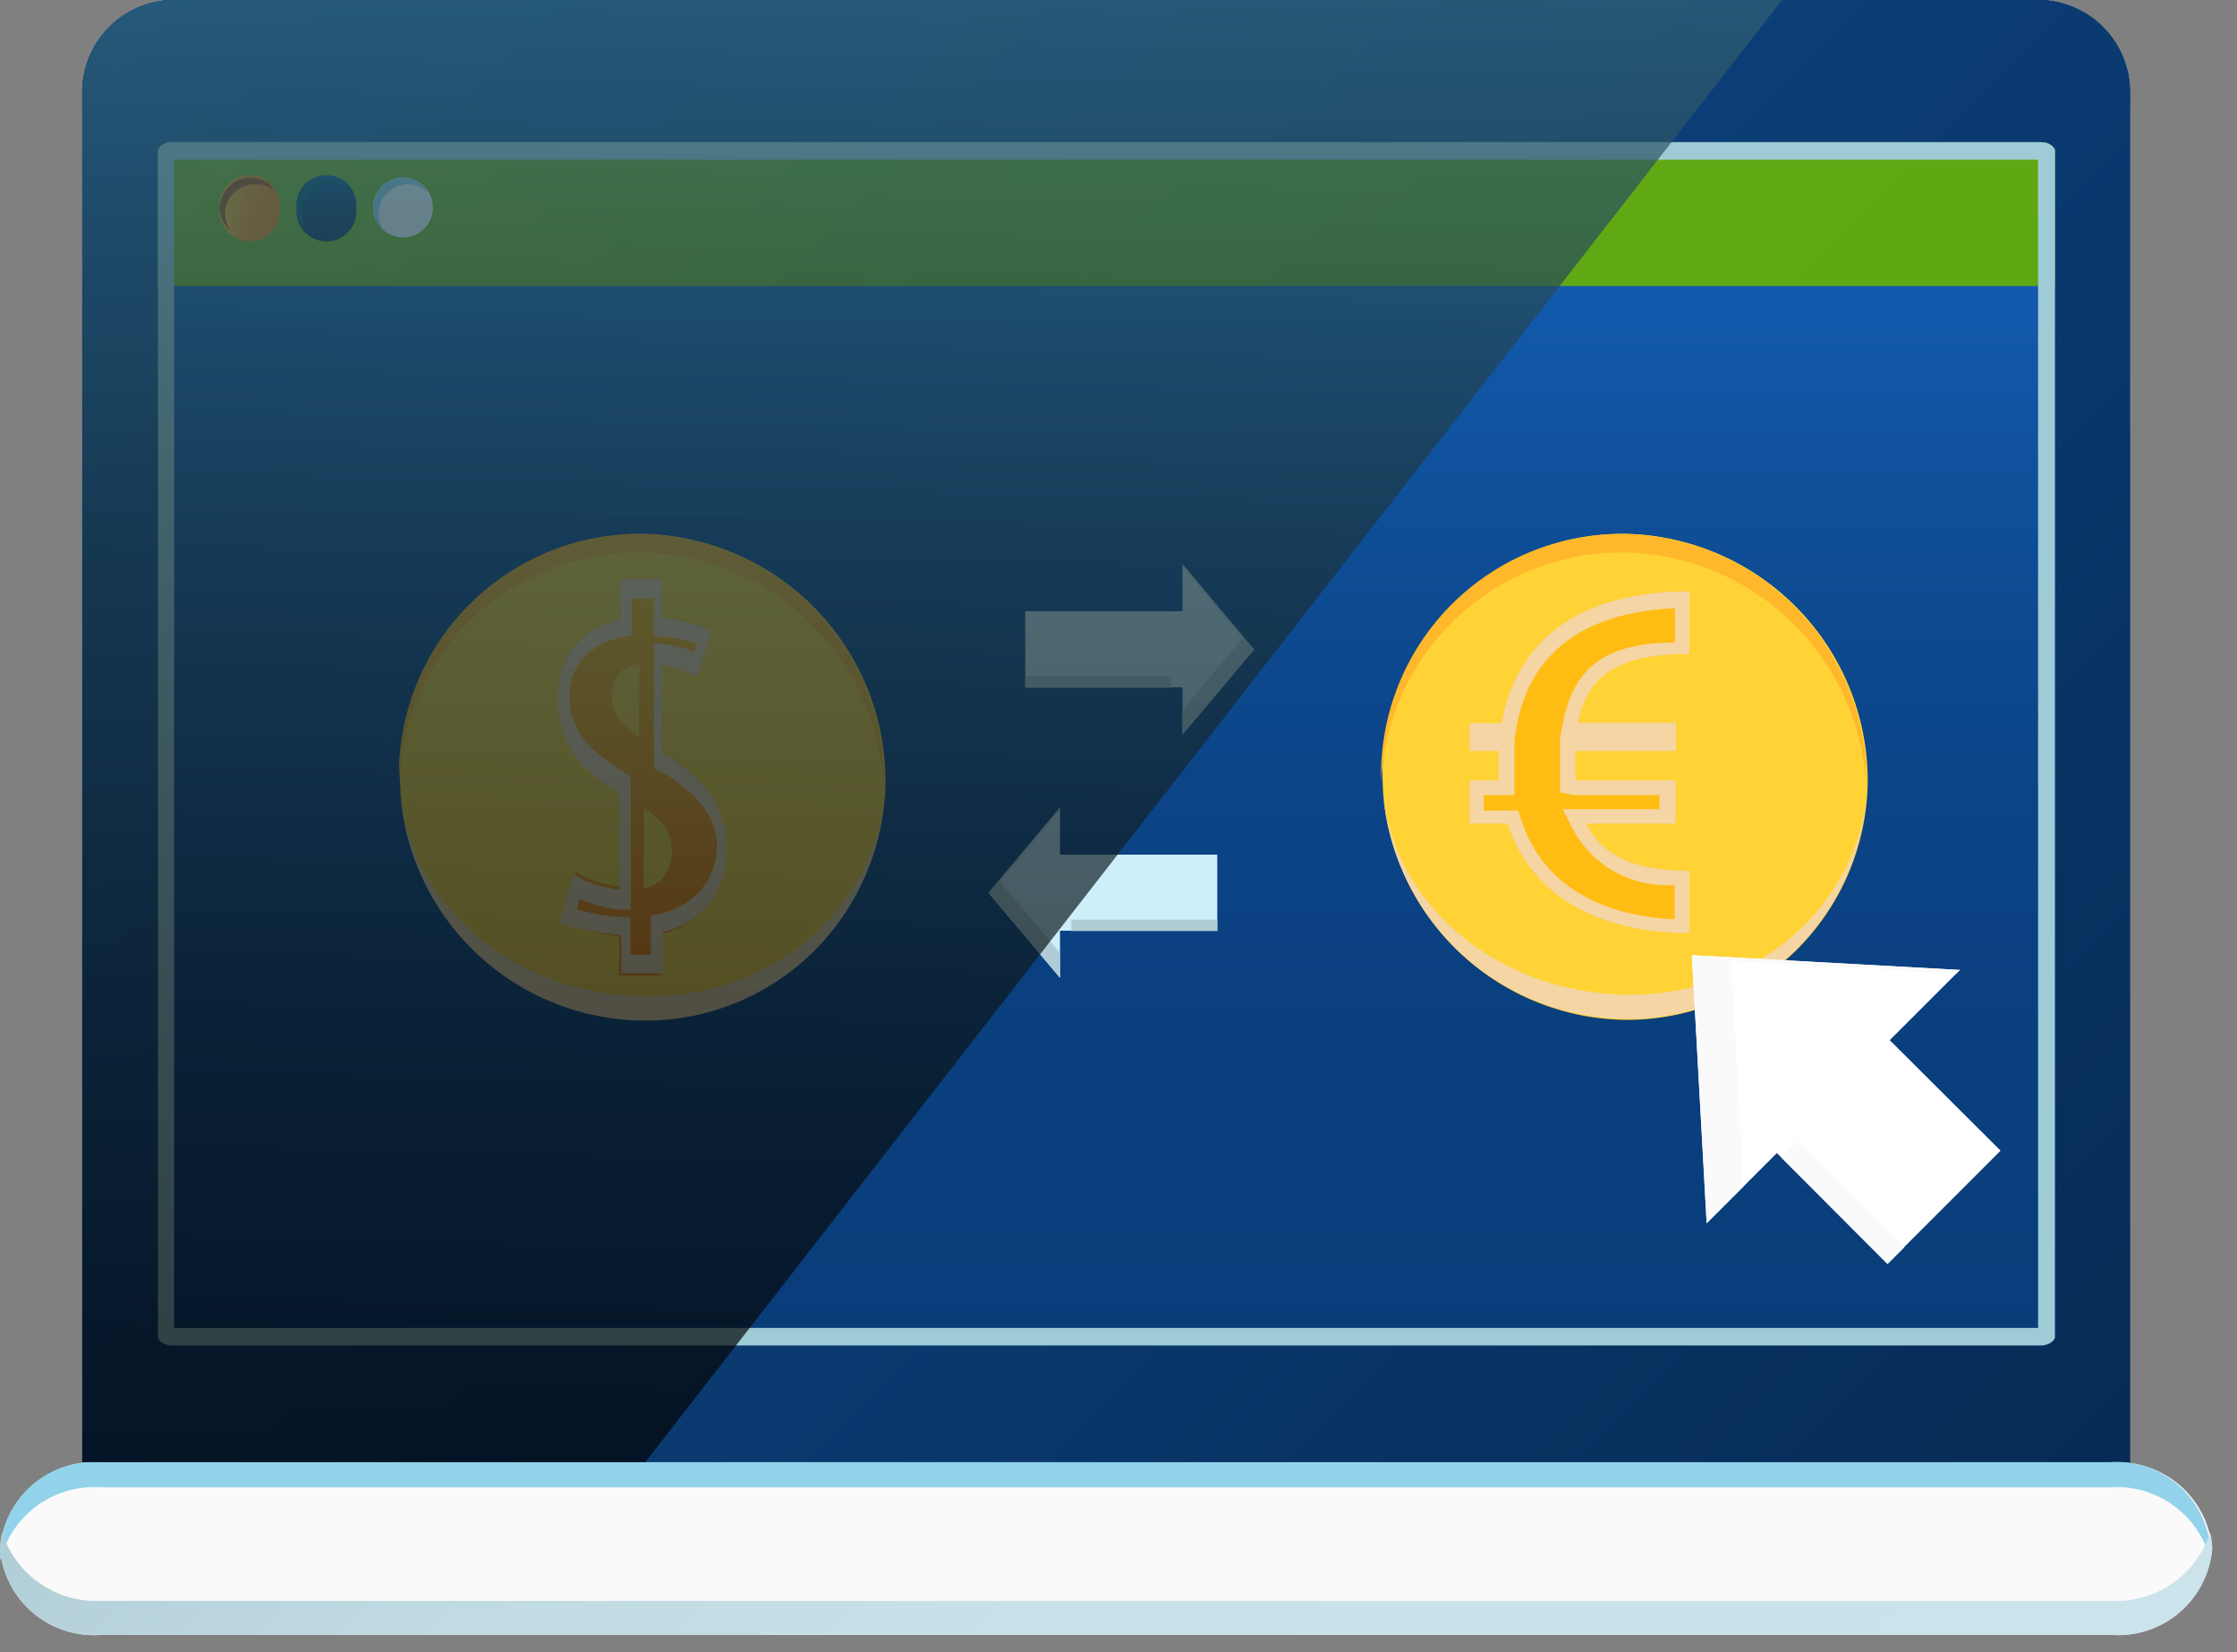 <svg width="65" height="48" viewBox="0 0 65 48" fill="none" xmlns="http://www.w3.org/2000/svg">
<rect x="0" y="0" width="65" height="48" fill="#808080" stroke="none"/>
<path d="M2.39 43C2.382 43.704 2.651 44.383 3.14 44.89C3.628 45.397 4.296 45.692 5 45.71H59.3C60 45.687 60.663 45.39 61.148 44.883C61.632 44.377 61.898 43.701 61.89 43V2.76C61.912 2.051 61.651 1.362 61.166 0.845C60.68 0.327 60.009 0.023 59.3 0L5 0C4.647 0.009 4.3 0.088 3.977 0.231C3.655 0.375 3.364 0.581 3.122 0.838C2.879 1.094 2.69 1.396 2.564 1.726C2.439 2.056 2.379 2.407 2.39 2.76V43Z" fill="url(#paint0_linear)"/>
<g style="mix-blend-mode:screen">
<path d="M59.3 0H5C4.647 0.009 4.3 0.088 3.977 0.231C3.655 0.375 3.364 0.581 3.122 0.838C2.879 1.094 2.69 1.396 2.564 1.726C2.439 2.056 2.379 2.407 2.39 2.76V42.59V3.33C2.379 2.977 2.439 2.626 2.564 2.296C2.69 1.966 2.879 1.664 3.122 1.408C3.364 1.151 3.655 0.945 3.977 0.801C4.3 0.658 4.647 0.579 5 0.57H59.3C60.007 0.594 60.677 0.896 61.162 1.411C61.647 1.926 61.909 2.613 61.89 3.32V2.76C61.912 2.051 61.651 1.362 61.166 0.845C60.68 0.327 60.009 0.023 59.3 0V0Z" fill="#004C69"/>
</g>
<path d="M59.3 39.09C59.57 39.09 59.71 38.92 59.71 38.85V4.37C59.71 4.3 59.57 4.13 59.3 4.13H5C4.73 4.13 4.59 4.3 4.59 4.37V38.85C4.59 38.92 4.73 39.09 5 39.09H59.3Z" fill="url(#paint1_linear)"/>
<path d="M2.39 43C2.382 43.704 2.651 44.383 3.14 44.89C3.628 45.397 4.296 45.692 5 45.71H59.3C60 45.687 60.663 45.39 61.148 44.883C61.632 44.377 61.898 43.701 61.89 43V2.76C61.912 2.051 61.651 1.362 61.166 0.845C60.68 0.327 60.009 0.023 59.3 0L5 0C4.647 0.009 4.3 0.088 3.977 0.231C3.655 0.375 3.364 0.581 3.122 0.838C2.879 1.094 2.69 1.396 2.564 1.726C2.439 2.056 2.379 2.407 2.39 2.76V43Z" fill="url(#paint2_linear)"/>
<path d="M59.3 39.09C59.57 39.09 59.71 38.92 59.71 38.85V4.37C59.71 4.3 59.57 4.13 59.3 4.13H5C4.73 4.13 4.59 4.3 4.59 4.37V38.85C4.59 38.92 4.73 39.09 5 39.09H59.3Z" fill="url(#paint3_linear)"/>
<path style="mix-blend-mode:screen" d="M59.3 39.09C59.57 39.09 59.71 38.92 59.71 38.85V4.37C59.71 4.3 59.57 4.13 59.3 4.13H5C4.73 4.13 4.59 4.3 4.59 4.37V38.85C4.59 38.92 4.73 39.09 5 39.09H59.3Z" fill="url(#paint4_linear)"/>
<path d="M0 45C0.061 45.718 0.403 46.384 0.952 46.852C1.5 47.32 2.211 47.553 2.93 47.5H61.35C62.069 47.55 62.778 47.316 63.326 46.849C63.874 46.381 64.216 45.717 64.28 45C64.219 44.281 63.877 43.614 63.329 43.145C62.781 42.675 62.07 42.44 61.35 42.49H2.93C2.209 42.438 1.497 42.672 0.948 43.142C0.4 43.612 0.059 44.28 0 45H0Z" fill="url(#paint5_linear)"/>
<g style="mix-blend-mode:screen">
<path d="M2.93 43.21H61.35C62.003 43.172 62.649 43.365 63.175 43.754C63.701 44.143 64.075 44.704 64.23 45.34C64.24 45.224 64.24 45.106 64.23 44.99C64.169 44.271 63.827 43.605 63.279 43.135C62.731 42.665 62.02 42.43 61.3 42.48H2.93C2.208 42.428 1.494 42.663 0.945 43.135C0.396 43.608 0.056 44.278 -9.25269e-06 45C-0.01 45.12 -0.01 45.24 -9.25222e-06 45.36C0.156 44.714 0.536 44.143 1.072 43.75C1.609 43.357 2.267 43.165 2.93 43.21Z" fill="#92D3EB"/>
</g>
<path style="mix-blend-mode:multiply" d="M61.35 46.51H2.93C2.298 46.541 1.673 46.362 1.154 46C0.634 45.638 0.25 45.114 0.06 44.51C0.02 44.67 -0 44.835 3.5645e-06 45C0.061 45.718 0.403 46.384 0.952 46.852C1.5 47.32 2.211 47.553 2.93 47.5H61.35C62.069 47.55 62.778 47.316 63.326 46.849C63.874 46.381 64.216 45.717 64.28 45C64.28 44.835 64.26 44.67 64.22 44.51C64.03 45.114 63.646 45.638 63.126 46C62.607 46.362 61.982 46.541 61.35 46.51Z" fill="url(#paint6_linear)"/>
<path d="M59.3 4.13H5C4.73 4.13 4.59 4.3 4.59 4.37V8.31H59.71V4.37C59.71 4.3 59.57 4.13 59.3 4.13Z" fill="url(#paint7_linear)"/>
<path d="M8.12 6.05C8.133 6.171 8.12 6.294 8.083 6.41C8.045 6.527 7.984 6.634 7.902 6.724C7.821 6.815 7.721 6.888 7.609 6.938C7.498 6.987 7.377 7.013 7.255 7.013C7.133 7.013 7.012 6.987 6.901 6.938C6.789 6.888 6.689 6.815 6.608 6.724C6.526 6.634 6.465 6.527 6.427 6.41C6.39 6.294 6.377 6.171 6.39 6.05C6.377 5.929 6.39 5.806 6.427 5.69C6.465 5.573 6.526 5.466 6.608 5.376C6.689 5.285 6.789 5.212 6.901 5.162C7.012 5.113 7.133 5.087 7.255 5.087C7.377 5.087 7.498 5.113 7.609 5.162C7.721 5.212 7.821 5.285 7.902 5.376C7.984 5.466 8.045 5.573 8.083 5.69C8.12 5.806 8.133 5.929 8.12 6.05Z" fill="url(#paint8_linear)"/>
<path d="M10.35 6.05C10.363 6.171 10.35 6.294 10.313 6.41C10.275 6.527 10.214 6.634 10.132 6.724C10.051 6.815 9.951 6.888 9.839 6.938C9.728 6.987 9.607 7.013 9.485 7.013C9.363 7.013 9.242 6.987 9.131 6.938C9.019 6.888 8.919 6.815 8.838 6.724C8.756 6.634 8.695 6.527 8.657 6.41C8.62 6.294 8.607 6.171 8.62 6.05C8.607 5.929 8.62 5.806 8.657 5.69C8.695 5.573 8.756 5.466 8.838 5.376C8.919 5.285 9.019 5.212 9.131 5.162C9.242 5.113 9.363 5.087 9.485 5.087C9.607 5.087 9.728 5.113 9.839 5.162C9.951 5.212 10.051 5.285 10.132 5.376C10.214 5.466 10.275 5.573 10.313 5.69C10.35 5.806 10.363 5.929 10.35 6.05Z" fill="url(#paint9_linear)"/>
<path d="M12.58 6.05C12.576 6.221 12.522 6.387 12.424 6.528C12.326 6.668 12.189 6.777 12.029 6.839C11.87 6.902 11.696 6.917 11.528 6.881C11.361 6.845 11.208 6.761 11.088 6.638C10.968 6.516 10.887 6.361 10.855 6.192C10.823 6.024 10.842 5.85 10.908 5.693C10.975 5.535 11.086 5.4 11.229 5.305C11.371 5.211 11.539 5.16 11.71 5.16C11.826 5.16 11.941 5.183 12.048 5.228C12.155 5.273 12.251 5.339 12.332 5.422C12.413 5.505 12.477 5.603 12.52 5.711C12.562 5.819 12.583 5.934 12.58 6.05Z" fill="url(#paint10_linear)"/>
<g style="mix-blend-mode:screen">
<path d="M6.54 6.23C6.539 6.115 6.56 6.001 6.603 5.894C6.646 5.787 6.71 5.69 6.791 5.608C6.872 5.526 6.968 5.462 7.075 5.417C7.181 5.373 7.295 5.35 7.41 5.35C7.518 5.345 7.626 5.362 7.728 5.4C7.829 5.437 7.922 5.495 8 5.57C7.928 5.447 7.826 5.345 7.703 5.274C7.581 5.202 7.442 5.163 7.3 5.16C7.117 5.154 6.937 5.204 6.785 5.305C6.633 5.406 6.515 5.551 6.449 5.722C6.383 5.892 6.372 6.079 6.417 6.256C6.462 6.433 6.561 6.592 6.7 6.71C6.601 6.569 6.546 6.402 6.54 6.23Z" fill="#AB4700"/>
</g>
<g style="mix-blend-mode:screen">
<path d="M8.77 6.23C8.769 6.115 8.79 6.001 8.833 5.894C8.876 5.787 8.94 5.69 9.021 5.608C9.102 5.526 9.199 5.461 9.305 5.417C9.411 5.373 9.525 5.35 9.64 5.35C9.845 5.35 10.042 5.429 10.19 5.57C10.118 5.447 10.016 5.345 9.893 5.274C9.771 5.202 9.632 5.163 9.49 5.16C9.374 5.161 9.26 5.185 9.154 5.231C9.048 5.276 8.951 5.342 8.871 5.425C8.79 5.507 8.726 5.605 8.683 5.712C8.64 5.82 8.619 5.934 8.62 6.05C8.619 6.176 8.647 6.301 8.701 6.415C8.754 6.529 8.833 6.63 8.93 6.71C8.831 6.569 8.776 6.402 8.77 6.23Z" fill="#004C69"/>
</g>
<g style="mix-blend-mode:screen">
<path d="M11 6.23C10.999 6.115 11.02 6.001 11.063 5.894C11.106 5.787 11.17 5.69 11.251 5.608C11.332 5.526 11.428 5.461 11.535 5.417C11.641 5.373 11.755 5.35 11.87 5.35C12.075 5.35 12.271 5.429 12.42 5.57C12.345 5.448 12.241 5.347 12.117 5.275C11.993 5.203 11.853 5.164 11.71 5.16C11.478 5.165 11.258 5.262 11.097 5.428C10.936 5.595 10.847 5.818 10.85 6.05C10.849 6.176 10.877 6.301 10.931 6.415C10.984 6.529 11.063 6.63 11.16 6.71C11.061 6.569 11.006 6.402 11 6.23Z" fill="#92D3EB"/>
</g>
<g style="mix-blend-mode:multiply">
<path d="M59.3 4.13H5C4.73 4.13 4.59 4.3 4.59 4.37V38.85C4.59 38.92 4.73 39.09 5 39.09H59.3C59.57 39.09 59.71 38.92 59.71 38.85V4.37C59.71 4.3 59.57 4.13 59.3 4.13ZM59.22 38.58H5.06V4.64H59.22V38.58Z" fill="#9FCBD6"/>
</g>
<path d="M25.73 22.69C25.722 23.613 25.532 24.526 25.169 25.376C24.807 26.226 24.281 26.995 23.62 27.64C22.959 28.285 22.177 28.793 21.319 29.135C20.461 29.476 19.543 29.645 18.62 29.63C16.745 29.591 14.96 28.816 13.65 27.473C12.341 26.13 11.612 24.326 11.62 22.45C11.628 21.528 11.818 20.617 12.179 19.769C12.54 18.921 13.064 18.152 13.723 17.507C14.382 16.862 15.162 16.354 16.017 16.011C16.873 15.668 17.788 15.498 18.71 15.51C20.586 15.554 22.369 16.33 23.681 17.672C24.993 19.013 25.728 20.814 25.73 22.69Z" fill="#FFD336"/>
<g style="mix-blend-mode:multiply">
<path d="M25.69 23.05C25.47 26.4 22.4 29.05 18.62 28.95C14.84 28.85 11.83 26.22 11.62 22.87C11.711 24.677 12.484 26.381 13.784 27.64C15.083 28.898 16.811 29.617 18.62 29.65C20.425 29.686 22.174 29.017 23.494 27.784C24.814 26.552 25.602 24.854 25.69 23.05Z" fill="#F5D5A4"/>
</g>
<g style="mix-blend-mode:screen">
<path d="M18.68 16.05C20.505 16.092 22.244 16.828 23.545 18.108C24.846 19.388 25.609 21.116 25.68 22.94C25.68 22.85 25.68 22.77 25.68 22.69C25.678 20.817 24.945 19.019 23.638 17.678C22.331 16.337 20.552 15.559 18.68 15.51C17.758 15.498 16.843 15.668 15.987 16.011C15.132 16.354 14.352 16.862 13.693 17.507C13.034 18.152 12.509 18.921 12.149 19.769C11.788 20.617 11.598 21.528 11.59 22.45C11.585 22.547 11.585 22.643 11.59 22.74C11.655 20.917 12.436 19.193 13.763 17.941C15.09 16.689 16.856 16.009 18.68 16.05Z" fill="#FFB82B"/>
</g>
<path d="M18 27.21C17.662 27.166 17.327 27.096 17 27C16.755 26.943 16.522 26.845 16.31 26.71L16.74 25.32C16.896 25.445 17.077 25.537 17.27 25.59C17.523 25.675 17.785 25.736 18.05 25.77L18 23C17.78 22.87 17.57 22.71 17.35 22.56C17.145 22.396 16.96 22.208 16.8 22C16.626 21.778 16.491 21.527 16.4 21.26C16.282 20.94 16.228 20.601 16.24 20.26C16.212 19.695 16.385 19.139 16.73 18.69C17.066 18.327 17.512 18.084 18 18V16.79H19.22V17.91C19.488 17.935 19.752 17.985 20.01 18.06C20.234 18.117 20.452 18.198 20.66 18.3L20.23 19.63C20.09 19.55 19.942 19.483 19.79 19.43C19.62 19.38 19.43 19.34 19.22 19.3V21.83C19.451 21.967 19.671 22.121 19.88 22.29C20.105 22.448 20.304 22.64 20.47 22.86C20.647 23.08 20.789 23.326 20.89 23.59C21.013 23.909 21.071 24.249 21.06 24.59C21.085 25.204 20.906 25.809 20.55 26.31C20.21 26.735 19.733 27.028 19.2 27.14V28.34H17.99L18 27.21ZM18.58 19.3C18.455 19.3 18.331 19.33 18.22 19.388C18.109 19.445 18.013 19.528 17.94 19.63C17.827 19.798 17.767 19.997 17.77 20.2C17.761 20.452 17.839 20.699 17.99 20.9C18.166 21.088 18.357 21.262 18.56 21.42L18.58 19.3ZM18.7 25.81C18.822 25.794 18.939 25.753 19.044 25.69C19.149 25.626 19.24 25.541 19.31 25.44C19.458 25.226 19.532 24.97 19.52 24.71C19.53 24.455 19.452 24.205 19.3 24C19.132 23.793 18.933 23.614 18.71 23.47L18.7 25.81Z" fill="url(#paint11_linear)"/>
<g style="mix-blend-mode:multiply">
<path d="M20.91 23.62C20.809 23.356 20.667 23.11 20.49 22.89C20.324 22.67 20.125 22.478 19.9 22.32C19.691 22.151 19.471 21.997 19.24 21.86V19.33C19.45 19.33 19.64 19.41 19.81 19.46C19.962 19.513 20.11 19.58 20.25 19.66L20.68 18.33C20.472 18.228 20.254 18.147 20.03 18.09C19.772 18.015 19.508 17.965 19.24 17.94V16.82H18.02V18C17.51 18.092 17.047 18.357 16.71 18.75C16.365 19.198 16.192 19.755 16.22 20.32C16.208 20.661 16.262 21 16.38 21.32C16.471 21.587 16.606 21.838 16.78 22.06C16.947 22.266 17.139 22.45 17.35 22.61C17.57 22.76 17.78 22.92 18 23.05V25.85C17.735 25.816 17.473 25.756 17.22 25.67C17.027 25.617 16.846 25.525 16.69 25.4L16.26 26.79C16.493 26.902 16.743 26.973 17 27C17.345 27.085 17.696 27.142 18.05 27.17V28.28H19.26V27.08C19.793 26.968 20.27 26.675 20.61 26.25C20.966 25.749 21.145 25.144 21.12 24.53C21.107 24.216 21.035 23.908 20.91 23.62ZM20.4 25.81C20.092 26.189 19.66 26.448 19.18 26.54L18.91 26.61V27.74H18.32V26.64H18.02C17.683 26.622 17.348 26.572 17.02 26.49C16.93 26.472 16.842 26.442 16.76 26.4L16.85 26.11C16.959 26.166 17.073 26.213 17.19 26.25C17.457 26.337 17.731 26.398 18.01 26.43H18.33V22.57L17.51 22C17.306 21.853 17.125 21.678 16.97 21.48C16.832 21.311 16.727 21.118 16.66 20.91C16.577 20.7 16.54 20.475 16.55 20.25C16.528 19.862 16.653 19.48 16.9 19.18C17.203 18.826 17.621 18.589 18.08 18.51L18.35 18.46V17.39H19V18.5H19.3C19.555 18.518 19.806 18.565 20.05 18.64L20.26 18.71L20.18 18.95L19.93 18.85C19.75 18.8 19.55 18.75 19.33 18.71L19 18.68V22.31L19.22 22.43C19.446 22.557 19.66 22.704 19.86 22.87C20.057 23.011 20.232 23.179 20.38 23.37C20.526 23.555 20.643 23.761 20.73 23.98C20.801 24.172 20.835 24.375 20.83 24.58C20.834 25.028 20.682 25.463 20.4 25.81Z" fill="#F5D5A4"/>
</g>
<path d="M54.27 22.69C54.262 23.613 54.072 24.525 53.711 25.374C53.349 26.223 52.823 26.992 52.163 27.637C51.504 28.282 50.723 28.79 49.866 29.132C49.009 29.474 48.093 29.643 47.17 29.63C45.295 29.588 43.512 28.813 42.203 27.47C40.894 26.127 40.164 24.325 40.17 22.45C40.178 21.527 40.368 20.615 40.73 19.766C41.091 18.918 41.617 18.148 42.277 17.503C42.937 16.858 43.717 16.35 44.574 16.008C45.431 15.666 46.347 15.497 47.27 15.51C49.143 15.557 50.923 16.334 52.231 17.676C53.539 19.017 54.271 20.817 54.27 22.69Z" fill="#FFD336"/>
<g style="mix-blend-mode:multiply">
<path d="M54.23 23C54.01 26.35 50.94 29 47.17 28.9C43.4 28.8 40.37 26.17 40.17 22.82C40.261 24.627 41.034 26.331 42.334 27.59C43.633 28.848 45.361 29.567 47.17 29.6C48.974 29.636 50.722 28.966 52.04 27.734C53.359 26.501 54.144 24.803 54.23 23Z" fill="#F5D5A4"/>
</g>
<g style="mix-blend-mode:screen">
<path d="M47.23 16.05C49.054 16.092 50.794 16.828 52.095 18.108C53.396 19.388 54.159 21.116 54.23 22.94C54.23 22.85 54.23 22.77 54.23 22.69C54.231 20.817 53.499 19.017 52.191 17.676C50.883 16.334 49.103 15.557 47.23 15.51C46.307 15.497 45.391 15.666 44.534 16.008C43.677 16.35 42.897 16.858 42.237 17.503C41.577 18.148 41.051 18.918 40.69 19.766C40.328 20.615 40.138 21.527 40.13 22.45C40.13 22.55 40.13 22.64 40.13 22.74C40.211 20.92 40.997 19.204 42.323 17.954C43.648 16.705 45.409 16.022 47.23 16.05Z" fill="#FFB82B"/>
</g>
<path d="M49.09 19V17.18C46.04 17.18 44.09 18.47 43.63 21.01H42.7V21.82H43.55C43.55 21.93 43.55 22.05 43.55 22.17C43.55 22.29 43.55 22.51 43.55 22.67H42.7V23.93H43.8C44.48 26 46.4 27.11 49.09 27.11V25.3C47.5 25.3 46.56 24.87 46.09 23.93H48.69V22.67H45.78C45.78 22.51 45.78 22.35 45.78 22.17V21.82H48.7V21H45.85C46.14 19.57 47.08 19 49.09 19Z" fill="url(#paint12_linear)"/>
<g style="mix-blend-mode:multiply">
<path d="M49.09 19V17.18C46.04 17.18 44.09 18.47 43.63 21.01H42.7V21.82H43.55C43.55 21.93 43.55 22.05 43.55 22.17C43.55 22.29 43.55 22.51 43.55 22.67H42.7V23.93H43.8C44.48 26 46.4 27.11 49.09 27.11V25.3C47.5 25.3 46.56 24.87 46.09 23.93H48.69V22.67H45.78C45.78 22.51 45.78 22.35 45.78 22.17V21.82H48.7V21H45.85C46.14 19.57 47.08 19 49.09 19ZM45.43 20.93L45.33 21.44C45.33 21.44 45.33 22.04 45.33 22.17C45.33 22.3 45.33 22.48 45.33 22.63V23.02L45.73 23.1H48.22V23.51H45.41L45.72 24.12C46.006 24.639 46.435 25.065 46.956 25.347C47.478 25.629 48.069 25.755 48.66 25.71V26.71C46.35 26.6 44.78 25.59 44.21 23.84L44.11 23.55H43.11V23.1H44V22.64C44 22.49 44 22.33 44 22.17V21.49H43.78H44L44.06 21.14C44.53 18.46 46.74 17.75 48.67 17.67V18.67C46.71 18.66 45.74 19.38 45.43 20.93Z" fill="#F5D5A4"/>
</g>
<path d="M34.36 21.34L36.44 18.87L34.36 16.39V17.76H29.79V19.97H34.36V21.34Z" fill="url(#paint13_linear)"/>
<path style="mix-blend-mode:multiply" d="M34.03 19.65H29.79V19.98H34.03V19.65Z" fill="url(#paint14_linear)"/>
<path style="mix-blend-mode:multiply" d="M34.36 16.39V16.45L36.11 18.54L34.36 20.62V21.34L36.44 18.87L34.36 16.39Z" fill="url(#paint15_linear)"/>
<path d="M30.8 28.41L28.72 25.94L30.8 23.46V24.83H35.37V27.04H30.8V28.41Z" fill="url(#paint16_linear)"/>
<path style="mix-blend-mode:multiply" d="M35.37 26.72H31.13V27.05H35.37V26.72Z" fill="url(#paint17_linear)"/>
<path style="mix-blend-mode:multiply" d="M30.8 23.46V23.52L29.05 25.61L30.8 27.69V28.41L28.72 25.94L30.8 23.46Z" fill="url(#paint18_linear)"/>
<path style="mix-blend-mode:screen" opacity="0.7" d="M2.39 2.76V42.48H18.75L51.78 0H5C4.647 0.009 4.3 0.088 3.977 0.231C3.655 0.375 3.364 0.581 3.122 0.838C2.879 1.094 2.69 1.396 2.564 1.726C2.439 2.056 2.379 2.407 2.39 2.76Z" fill="url(#paint19_linear)"/>
<path d="M49.59 35.54L49.16 27.75L56.95 28.18L54.91 30.22L58.13 33.43L54.84 36.72L51.63 33.5L49.59 35.54Z" fill="white"/>
<path d="M52.256 33.15L51.768 33.638L54.85 36.722L55.338 36.234L52.256 33.15Z" fill="url(#paint20_linear)"/>
<path d="M56.95 28.18L56.85 28.28L50.3 27.91L50.66 34.47L49.59 35.54L49.16 27.75L56.95 28.18Z" fill="url(#paint21_linear)"/>
<defs>
<linearGradient id="paint0_linear" x1="6.62" y1="-2.67" x2="57.66" y2="48.37" gradientUnits="userSpaceOnUse">
<stop stop-color="#104C91"/>
<stop offset="0.35" stop-color="#0D427F"/>
<stop offset="1" stop-color="#062A54"/>
</linearGradient>
<linearGradient id="paint1_linear" x1="4.57" y1="21.61" x2="59.71" y2="21.61" gradientUnits="userSpaceOnUse">
<stop stop-color="#FAFAFA"/>
<stop offset="1" stop-color="#CDEFFA"/>
</linearGradient>
<linearGradient id="paint2_linear" x1="6.62" y1="-2.67" x2="57.66" y2="48.37" gradientUnits="userSpaceOnUse">
<stop stop-color="#104C91"/>
<stop offset="0.35" stop-color="#0D427F"/>
<stop offset="1" stop-color="#062A54"/>
</linearGradient>
<linearGradient id="paint3_linear" x1="32.14" y1="39.09" x2="32.14" y2="4.13" gradientUnits="userSpaceOnUse">
<stop stop-color="#062A54"/>
<stop offset="0.65" stop-color="#0D427F"/>
<stop offset="1" stop-color="#104C91"/>
</linearGradient>
<linearGradient id="paint4_linear" x1="32.14" y1="39.09" x2="32.14" y2="4.13" gradientUnits="userSpaceOnUse">
<stop stop-color="#093D7A"/>
<stop offset="0.26" stop-color="#0A3F7E"/>
<stop offset="0.5" stop-color="#0C4589"/>
<stop offset="0.72" stop-color="#0F509B"/>
<stop offset="0.94" stop-color="#145EB5"/>
<stop offset="1" stop-color="#1563BD"/>
</linearGradient>
<linearGradient id="paint5_linear" x1="1003.41" y1="185.431" x2="1029.22" y2="515.637" gradientUnits="userSpaceOnUse">
<stop stop-color="#FAFAFA"/>
<stop offset="1" stop-color="#CDEFFA"/>
</linearGradient>
<linearGradient id="paint6_linear" x1="15.73" y1="28.82" x2="48.55" y2="61.64" gradientUnits="userSpaceOnUse">
<stop stop-color="#B0CCD6"/>
<stop offset="0.04" stop-color="#B4D0D9"/>
<stop offset="0.24" stop-color="#C1DBE3"/>
<stop offset="0.49" stop-color="#C9E1E9"/>
<stop offset="1" stop-color="#CBE3EB"/>
</linearGradient>
<linearGradient id="paint7_linear" x1="17.36" y1="-8.47" x2="46.92" y2="21.1" gradientUnits="userSpaceOnUse">
<stop stop-color="#81B510"/>
<stop offset="0.03" stop-color="#7FB410"/>
<stop offset="0.33" stop-color="#6DAD12"/>
<stop offset="0.65" stop-color="#62A914"/>
<stop offset="1" stop-color="#5EA814"/>
</linearGradient>
<linearGradient id="paint8_linear" x1="6.39" y1="6.05" x2="8.12" y2="6.05" gradientUnits="userSpaceOnUse">
<stop stop-color="#FFBD14"/>
<stop offset="0.05" stop-color="#FFB612"/>
<stop offset="0.27" stop-color="#FF9C0A"/>
<stop offset="0.5" stop-color="#FF8A04"/>
<stop offset="0.74" stop-color="#FF7F01"/>
<stop offset="1" stop-color="#FF7B00"/>
</linearGradient>
<linearGradient id="paint9_linear" x1="9.49" y1="6.93" x2="9.49" y2="5.16" gradientUnits="userSpaceOnUse">
<stop stop-color="#062A54"/>
<stop offset="0.27" stop-color="#072C58"/>
<stop offset="0.52" stop-color="#083263"/>
<stop offset="0.75" stop-color="#0B3C75"/>
<stop offset="0.98" stop-color="#104B8F"/>
<stop offset="1" stop-color="#104C91"/>
</linearGradient>
<linearGradient id="paint10_linear" x1="29.719" y1="15.687" x2="32.729" y2="15.687" gradientUnits="userSpaceOnUse">
<stop stop-color="#FAFAFA"/>
<stop offset="1" stop-color="#CDEFFA"/>
</linearGradient>
<linearGradient id="paint11_linear" x1="18.66" y1="28.34" x2="18.66" y2="16.79" gradientUnits="userSpaceOnUse">
<stop stop-color="#FF7B00"/>
<stop offset="0.02" stop-color="#FF7D01"/>
<stop offset="0.67" stop-color="#FFAB0F"/>
<stop offset="1" stop-color="#FFBD14"/>
</linearGradient>
<linearGradient id="paint12_linear" x1="326.288" y1="206.347" x2="384.001" y2="243.427" gradientUnits="userSpaceOnUse">
<stop stop-color="#FFBD14"/>
<stop offset="0.05" stop-color="#FFB612"/>
<stop offset="0.27" stop-color="#FF9C0A"/>
<stop offset="0.5" stop-color="#FF8A04"/>
<stop offset="0.74" stop-color="#FF7F01"/>
<stop offset="1" stop-color="#FF7B00"/>
</linearGradient>
<linearGradient id="paint13_linear" x1="249.971" y1="122.023" x2="249.971" y2="97.52" gradientUnits="userSpaceOnUse">
<stop stop-color="#FAFAFA"/>
<stop offset="1" stop-color="#CDEFFA"/>
</linearGradient>
<linearGradient id="paint14_linear" x1="156.1" y1="26.187" x2="174.077" y2="26.187" gradientUnits="userSpaceOnUse">
<stop stop-color="#B0CCD6"/>
<stop offset="0.04" stop-color="#B4D0D9"/>
<stop offset="0.24" stop-color="#C1DBE3"/>
<stop offset="0.49" stop-color="#C9E1E9"/>
<stop offset="1" stop-color="#CBE3EB"/>
</linearGradient>
<linearGradient id="paint15_linear" x1="105.829" y1="109.797" x2="110.155" y2="109.797" gradientUnits="userSpaceOnUse">
<stop stop-color="#B0CCD6"/>
<stop offset="0.04" stop-color="#B4D0D9"/>
<stop offset="0.24" stop-color="#C1DBE3"/>
<stop offset="0.49" stop-color="#C9E1E9"/>
<stop offset="1" stop-color="#CBE3EB"/>
</linearGradient>
<linearGradient id="paint16_linear" x1="-1890.78" y1="164.09" x2="-1890.78" y2="139.587" gradientUnits="userSpaceOnUse">
<stop stop-color="#FAFAFA"/>
<stop offset="1" stop-color="#CDEFFA"/>
</linearGradient>
<linearGradient id="paint17_linear" x1="163.121" y1="35.59" x2="181.099" y2="35.59" gradientUnits="userSpaceOnUse">
<stop stop-color="#B0CCD6"/>
<stop offset="0.04" stop-color="#B4D0D9"/>
<stop offset="0.24" stop-color="#C1DBE3"/>
<stop offset="0.49" stop-color="#C9E1E9"/>
<stop offset="1" stop-color="#CBE3EB"/>
</linearGradient>
<linearGradient id="paint18_linear" x1="88.458" y1="151.863" x2="92.784" y2="151.863" gradientUnits="userSpaceOnUse">
<stop stop-color="#B0CCD6"/>
<stop offset="0.04" stop-color="#B4D0D9"/>
<stop offset="0.24" stop-color="#C1DBE3"/>
<stop offset="0.49" stop-color="#C9E1E9"/>
<stop offset="1" stop-color="#CBE3EB"/>
</linearGradient>
<linearGradient id="paint19_linear" x1="27.13" y1="-0.33" x2="25.92" y2="46.36" gradientUnits="userSpaceOnUse">
<stop stop-color="#306173"/>
<stop offset="0.07" stop-color="#2B5768"/>
<stop offset="0.36" stop-color="#19323B"/>
<stop offset="0.63" stop-color="#0B171B"/>
<stop offset="0.85" stop-color="#030607"/>
<stop offset="1"/>
</linearGradient>
<linearGradient id="paint20_linear" x1="68.161" y1="83.611" x2="70.289" y2="85.738" gradientUnits="userSpaceOnUse">
<stop stop-color="#FAFAFA"/>
<stop offset="1" stop-color="#CDEFFA"/>
</linearGradient>
<linearGradient id="paint21_linear" x1="154.411" y1="128.559" x2="186.47" y2="160.618" gradientUnits="userSpaceOnUse">
<stop stop-color="#FAFAFA"/>
<stop offset="1" stop-color="#CDEFFA"/>
</linearGradient>
</defs>
</svg>
